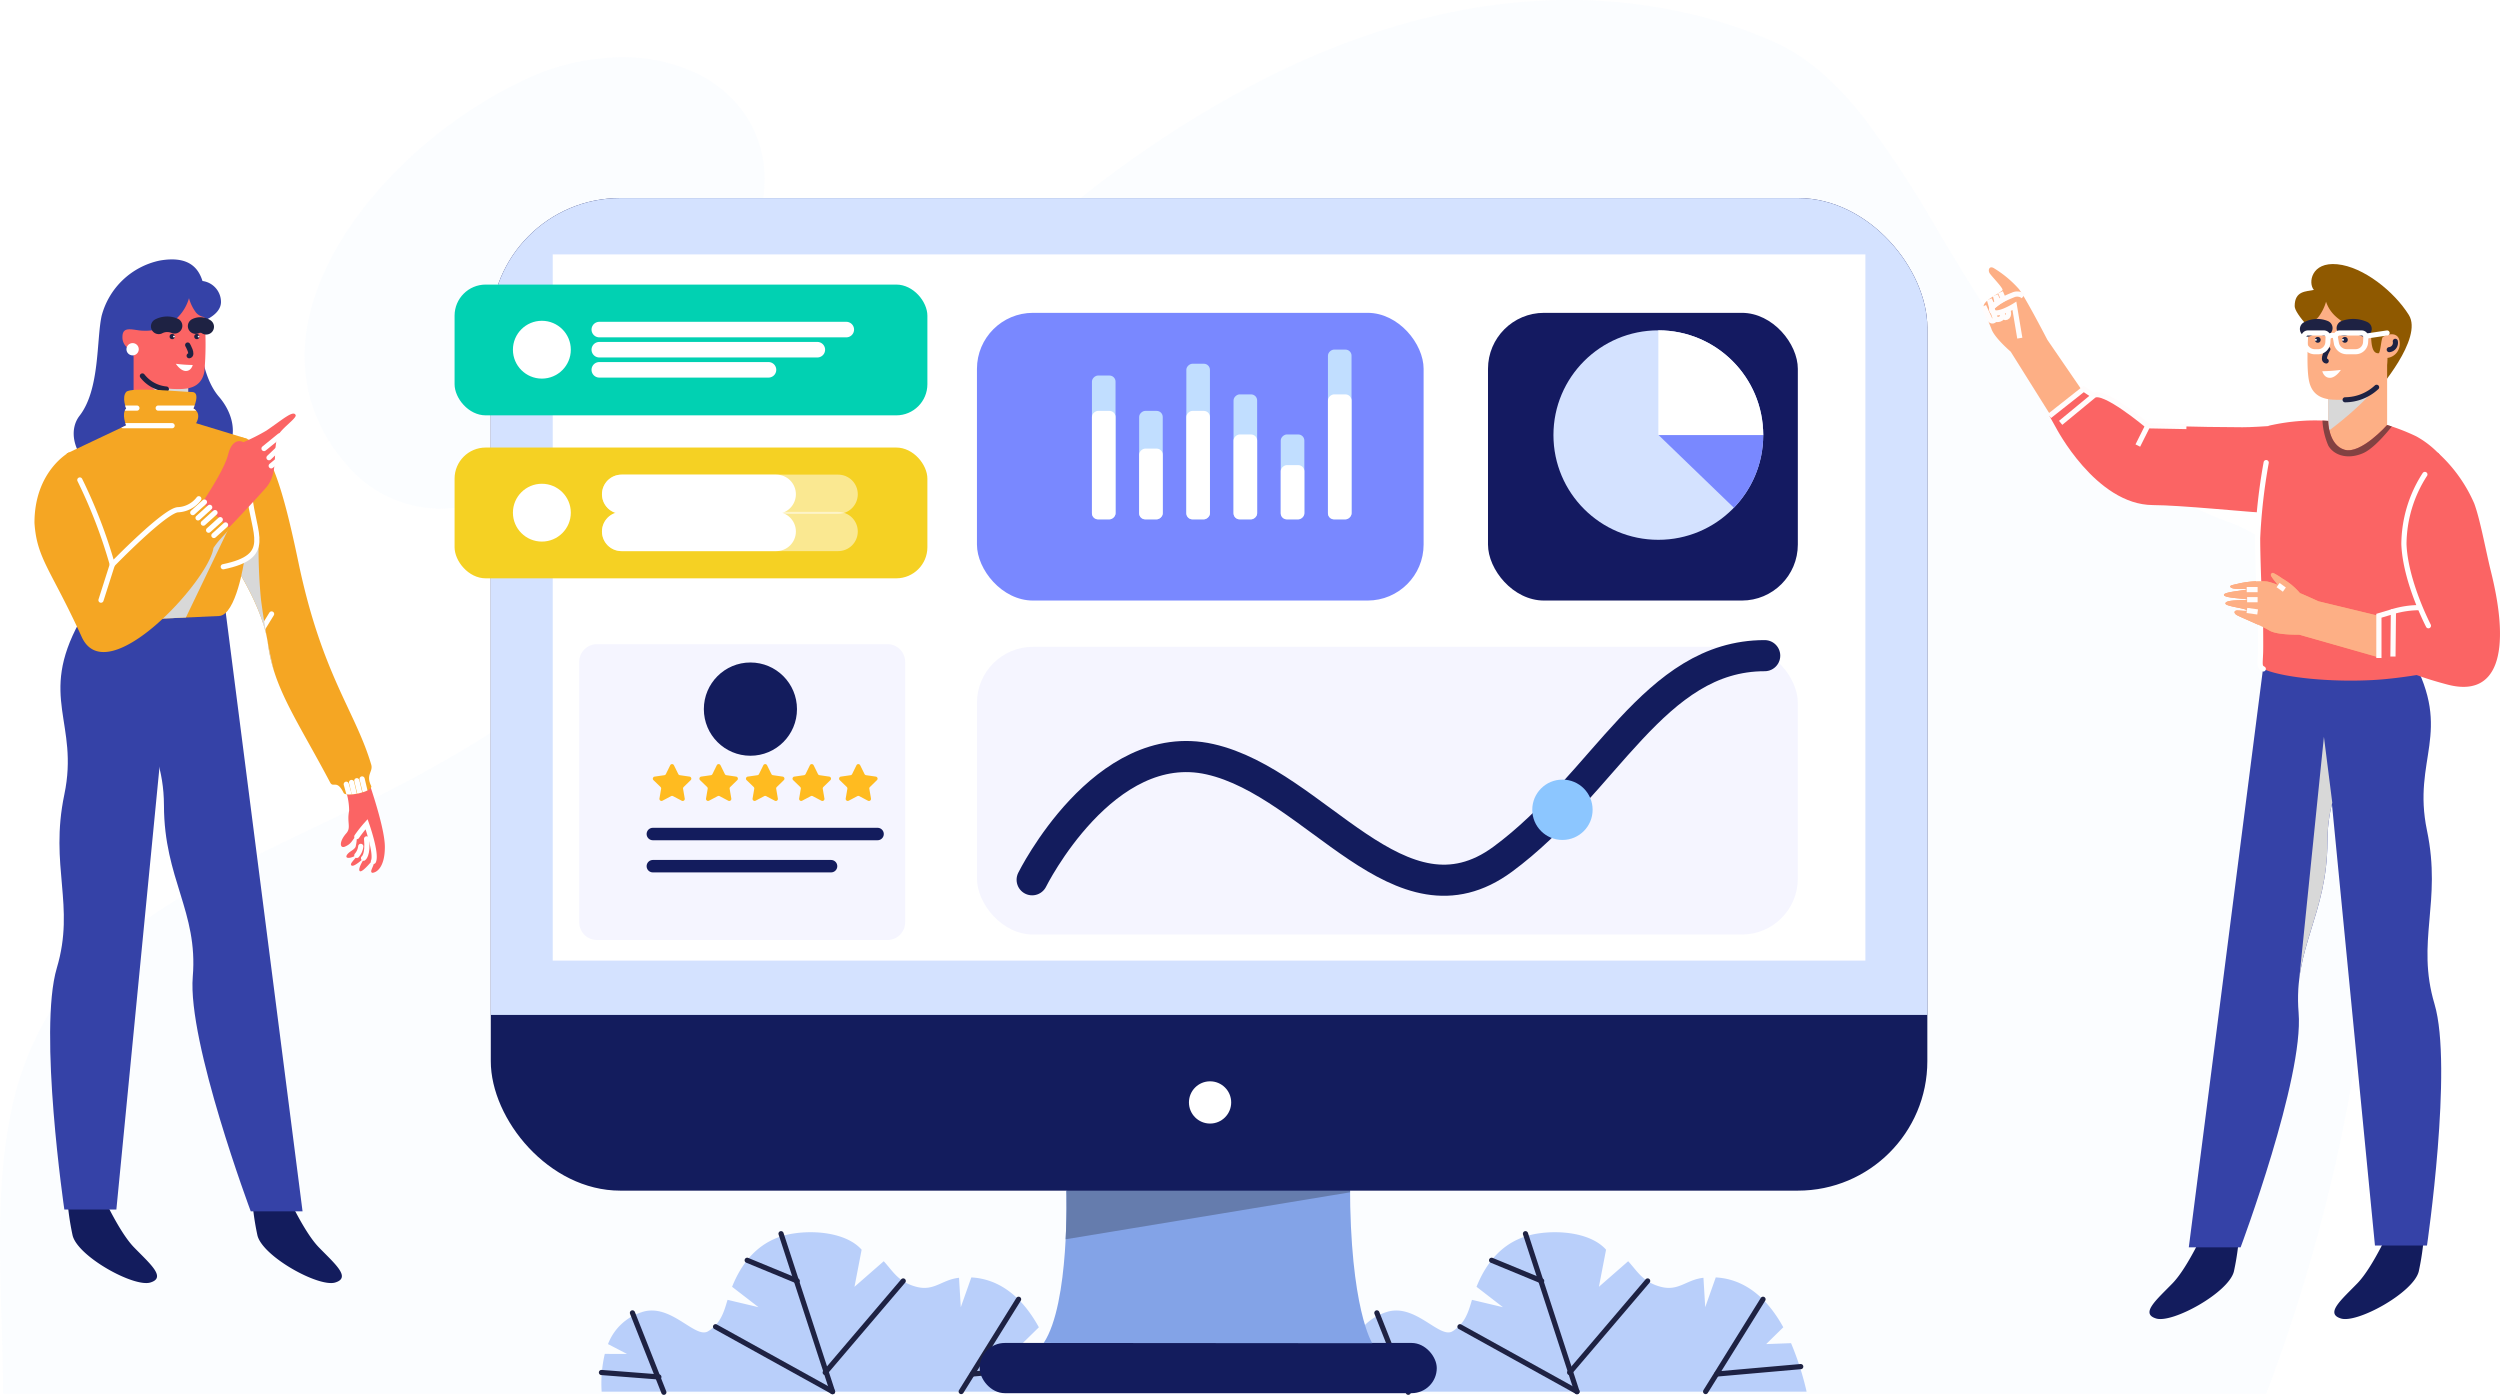 <svg id="Banner_illustração" data-name="Banner illustração" xmlns="http://www.w3.org/2000/svg" xmlns:xlink="http://www.w3.org/1999/xlink" width="337.424" height="188.368" viewBox="0 0 337.424 188.368">
  <defs>
    <clipPath id="clip-path">
      <path id="Mask" d="M3.06,10.6S3.538,25.82,0,31.157l44.348.036S41.34,26.581,41.34,9.71,3.06,10.6,3.06,10.6Z" transform="translate(0 -2.436)" fill="#83a3e7"/>
    </clipPath>
    <clipPath id="clip-path-2">
      <rect id="Mask-2" data-name="Mask" width="193.89" height="133.967" rx="17.472" fill="#131c5d"/>
    </clipPath>
    <clipPath id="clip-path-3">
      <path id="Mask-3" data-name="Mask" d="M3.092,0A5.806,5.806,0,0,1,6,1.72C7.858,4.4,9.245,9.82,10.71,16.832c3.187,15.251,7.711,20.12,9.84,27.361.25.958-.789,1.318,0,2.872.137.784-3.388,1.483-3.729.918-.907-1.849-1.379-.676-1.8-1.372C10.579,38.2,7.39,33.881,6.6,27.862S0,14.025,0,14.025Z" fill="#f5a623"/>
    </clipPath>
    <clipPath id="clip-path-4">
      <path id="Mask-4" data-name="Mask" d="M8.03,4.824s-.669-1.544,0-2.274c0,0-.615-1.508,0-2.23s7.62,0,8.871,0,.2,2.23.2,2.23,1.187.5.372,1.985l6.892,2.1c.61,1.883,1.007,6.691,1.291,10.278.253,3.193.525,5.128-1.7,6.218,0,0-1.07,7.329-3.4,7.425s-17.5.793-17.5.793L5.07,24.7,0,8.628Z" transform="translate(0 0.001)" fill="#f5a623"/>
    </clipPath>
    <clipPath id="clip-path-5">
      <path id="Mask-5" data-name="Mask" d="M-44.195,3.482-54.721,85.538h6.993S-39.174,62.672-39.9,53.87s3.869-13.173,3.89-23.1,6.246-12.043,2.854-23.182S-44.195,3.482-44.195,3.482Z" transform="translate(54.721 -1.292)" fill="#3542a7"/>
    </clipPath>
    <clipPath id="clip-path-6">
      <path id="Mask-6" data-name="Mask" d="M24.3,4.345c1.193.821,0,6.149,0,10.973s4.893,18.348,1.963,18.348c-1.306,0-6.047,1.142-10.749,1.389-5.848.308-11.914-.348-14.492-1.389a1.073,1.073,0,0,1-.573-1c0-1.744.041-3.278.041-4.28C.488,26.553-.583,18.163.448,10.9A84.482,84.482,0,0,0,1.478.735,27.971,27.971,0,0,1,5.925.077a25.134,25.134,0,0,1,3.594,0s.02,3.247,2.217,3.892S17.48.627,17.48.627A28.468,28.468,0,0,1,21.4,2.154a12.579,12.579,0,0,1,2.9,2.191Z" transform="translate(0 -0.013)" fill="#fb6464"/>
    </clipPath>
    <filter id="Rectangle_Copy_89" x="118.359" y="28.724" width="87.285" height="65.832" filterUnits="userSpaceOnUse">
      <feOffset dx="-2" dy="3" input="SourceAlpha"/>
      <feGaussianBlur stdDeviation="4.5" result="blur"/>
      <feFlood flood-color="#186e92" flood-opacity="0.165"/>
      <feComposite operator="in" in2="blur"/>
      <feComposite in="SourceGraphic"/>
    </filter>
    <filter id="Rectangle_Copy_89-2" x="187.334" y="28.724" width="68.819" height="65.832" filterUnits="userSpaceOnUse">
      <feOffset dx="-2" dy="3" input="SourceAlpha"/>
      <feGaussianBlur stdDeviation="4.5" result="blur-2"/>
      <feFlood flood-color="#186e92" flood-opacity="0.165"/>
      <feComposite operator="in" in2="blur-2"/>
      <feComposite in="SourceGraphic"/>
    </filter>
    <clipPath id="clip-path-7">
      <ellipse id="Mask-7" data-name="Mask" cx="14.157" cy="14.136" rx="14.157" ry="14.136" fill="#d4e2ff"/>
    </clipPath>
    <filter id="Rectangle_Copy_89-3" x="118.359" y="73.802" width="137.794" height="65.832" filterUnits="userSpaceOnUse">
      <feOffset dx="-2" dy="3" input="SourceAlpha"/>
      <feGaussianBlur stdDeviation="4.5" result="blur-3"/>
      <feFlood flood-color="#186e92" flood-opacity="0.165"/>
      <feComposite operator="in" in2="blur-3"/>
      <feComposite in="SourceGraphic"/>
    </filter>
    <filter id="Oval" x="193.309" y="91.722" width="35.146" height="35.146" filterUnits="userSpaceOnUse">
      <feOffset dx="-2" dy="3" input="SourceAlpha"/>
      <feGaussianBlur stdDeviation="4.5" result="blur-4"/>
      <feFlood flood-color="#186e92" flood-opacity="0.165"/>
      <feComposite operator="in" in2="blur-4"/>
      <feComposite in="SourceGraphic"/>
    </filter>
    <filter id="Rectangle" x="58.678" y="67.444" width="82.99" height="78.926" filterUnits="userSpaceOnUse">
      <feOffset dx="-3" dy="4" input="SourceAlpha"/>
      <feGaussianBlur stdDeviation="6.5" result="blur-5"/>
      <feFlood flood-color="#186e92" flood-opacity="0.165"/>
      <feComposite operator="in" in2="blur-5"/>
      <feComposite in="SourceGraphic"/>
    </filter>
    <filter id="Mask-8" x="81.498" y="75.916" width="39.57" height="39.586" filterUnits="userSpaceOnUse">
      <feOffset dx="-2" dy="3" input="SourceAlpha"/>
      <feGaussianBlur stdDeviation="4.5" result="blur-6"/>
      <feFlood flood-color="#186e92" flood-opacity="0.165"/>
      <feComposite operator="in" in2="blur-6"/>
      <feComposite in="SourceGraphic"/>
    </filter>
  </defs>
  <path id="background_1" data-name="background 1" d="M305.888,188.089H.41c0-3.244-.1-6.651-.2-9.945-.278-9.245-.565-18.8,1.194-27.569a42.069,42.069,0,0,1,4.431-12.437,34.255,34.255,0,0,1,9.042-10.482C24.191,120.4,32.89,116.239,42.1,111.834c9.567-4.576,19.459-9.307,31.752-18.031C87.9,83.832,102.6,70.287,118.791,52.392a227.645,227.645,0,0,1,26.877-25.511A148.173,148.173,0,0,1,170.342,10.8C184.414,3.632,198.366,0,211.81,0a71.3,71.3,0,0,1,15.08,1.593,66.179,66.179,0,0,1,12.117,3.864c4.409,1.9,8.351,5.154,12.406,10.246a146.046,146.046,0,0,1,10.311,15.724c4.53,7.565,9.214,15.387,15.375,22.371a63.56,63.56,0,0,0,10.443,9.594,54.987,54.987,0,0,0,13.414,7.123,20.115,20.115,0,0,1,7.65,5.1,31.384,31.384,0,0,1,5.69,8.666,65.314,65.314,0,0,1,5.011,19.607,131.928,131.928,0,0,1,.238,25.165,198.776,198.776,0,0,1-4.488,28.731,233.741,233.741,0,0,1-9.169,30.3ZM59.617,68.646A16.576,16.576,0,0,1,46.53,62.4a22.326,22.326,0,0,1-4.88-9.492,22.78,22.78,0,0,1,.045-9.979c1.35-6.214,5.033-12.673,10.651-18.681A61.635,61.635,0,0,1,70.67,10.824a31.548,31.548,0,0,1,13.273-3.1A23.156,23.156,0,0,1,93.958,9.878a16.558,16.558,0,0,1,6.916,6.048,15.622,15.622,0,0,1,2.325,8.448,24.674,24.674,0,0,1-2.753,10.7A69.805,69.805,0,0,1,92.9,47.023a77.5,77.5,0,0,1-10.166,10.8,53.371,53.371,0,0,1-11.518,7.816,26.819,26.819,0,0,1-11.6,3.012Z" transform="translate(-0.002 0)" fill="#f2f6ff" opacity="0.3"/>
  <g id="bush_1" data-name="bush 1" transform="translate(181.643 166.311)">
    <path id="Path" d="M3.44,16.424.885,15.1a7.212,7.212,0,0,1,4.56-4.312c3.881-1.308,7.187,3.642,8.936,2.588s2.18-2.724,2.638-4.25l4.177.992L17.631,7.366Q20.149,1.092,25.84.185c3.252-.518,7.354,0,9.276,2.174l-.965,5.007L38.1,3.915c1.258,1.366,1.974,2.815,4.4,3.451s3.426-.966,5.76-1.215l.24,3.969L49.922,6.1c3.313.182,6.554,2.077,9.116,6.729L56.724,15.1l3.36-.126a39.141,39.141,0,0,1,2.1,6.549H.026a17.357,17.357,0,0,1,.425-5.1Z" transform="translate(0.01 0.001)" fill="#b9cffa"/>
    <path id="Path_67" data-name="Path 67" d="M.253,0,16.047,8.749" transform="translate(15.155 12.757)" fill="none" stroke="#1e2243" stroke-linecap="round" stroke-miterlimit="10" stroke-width="0.7"/>
    <path id="Path_57" data-name="Path 57" d="M6.954,21.326,0,0" transform="translate(24.249 0.2)" fill="none" stroke="#1e2243" stroke-linecap="round" stroke-miterlimit="10" stroke-width="0.7"/>
    <path id="Path_57_Copy_2" data-name="Path 57 Copy 2" d="M4.266,11.038.028.322" transform="translate(4.165 10.566)" fill="none" stroke="#1e2243" stroke-linecap="round" stroke-miterlimit="10" stroke-width="0.7"/>
    <path id="Path_57_Copy" data-name="Path 57 Copy" d="M.2,12.664,7.947.21" transform="translate(48.364 8.841)" fill="none" stroke="#1e2243" stroke-linecap="round" stroke-miterlimit="10" stroke-width="0.7"/>
    <path id="Path_58" data-name="Path 58" d="M0,12.357,10.53,0" transform="translate(30.209 6.578)" fill="none" stroke="#1e2243" stroke-linecap="round" stroke-miterlimit="10" stroke-width="0.7"/>
    <path id="Path_59" data-name="Path 59" d="M6.755,2.79,0,0" transform="translate(19.679 3.788)" fill="none" stroke="#1e2243" stroke-linecap="round" stroke-miterlimit="10" stroke-width="0.7"/>
    <path id="Path_60" data-name="Path 60" d="M7.748.6,0,0" transform="translate(0.01 18.935)" fill="none" stroke="#1e2243" stroke-linecap="round" stroke-miterlimit="10" stroke-width="0.7"/>
    <path id="Path_61" data-name="Path 61" d="M0,1,11.325,0" transform="translate(50.077 18.138)" fill="none" stroke="#1e2243" stroke-linecap="round" stroke-miterlimit="10" stroke-width="0.7"/>
  </g>
  <g id="bush_1_copy" data-name="bush 1 copy" transform="translate(81.168 166.311)">
    <path id="Path-2" data-name="Path" d="M3.44,16.424.885,15.1a7.212,7.212,0,0,1,4.56-4.312c3.881-1.308,7.187,3.642,8.936,2.588s2.18-2.724,2.638-4.25l4.177.992L17.631,7.366Q20.149,1.092,25.84.185c3.252-.518,7.354,0,9.276,2.174l-.965,5.007L38.1,3.915c1.258,1.366,1.974,2.815,4.4,3.451s3.426-.966,5.76-1.215l.24,3.969L49.922,6.1c3.313.182,6.554,2.077,9.116,6.729L56.724,15.1l3.36-.126a39.141,39.141,0,0,1,2.1,6.549H.026a17.357,17.357,0,0,1,.425-5.1Z" transform="translate(0.01 0.001)" fill="#b9cffa"/>
    <path id="Path_67-2" data-name="Path 67" d="M.253,0,16.047,8.749" transform="translate(15.155 12.757)" fill="none" stroke="#1e2243" stroke-linecap="round" stroke-miterlimit="10" stroke-width="0.7"/>
    <path id="Path_57-2" data-name="Path 57" d="M6.954,21.326,0,0" transform="translate(24.249 0.2)" fill="none" stroke="#1e2243" stroke-linecap="round" stroke-miterlimit="10" stroke-width="0.7"/>
    <path id="Path_57_Copy_2-2" data-name="Path 57 Copy 2" d="M4.266,11.038.028.322" transform="translate(4.165 10.566)" fill="none" stroke="#1e2243" stroke-linecap="round" stroke-miterlimit="10" stroke-width="0.7"/>
    <path id="Path_57_Copy-2" data-name="Path 57 Copy" d="M.2,12.664,7.947.21" transform="translate(48.364 8.841)" fill="none" stroke="#1e2243" stroke-linecap="round" stroke-miterlimit="10" stroke-width="0.7"/>
    <path id="Path_58-2" data-name="Path 58" d="M0,12.357,10.53,0" transform="translate(30.209 6.578)" fill="none" stroke="#1e2243" stroke-linecap="round" stroke-miterlimit="10" stroke-width="0.7"/>
    <path id="Path_59-2" data-name="Path 59" d="M6.755,2.79,0,0" transform="translate(19.679 3.788)" fill="none" stroke="#1e2243" stroke-linecap="round" stroke-miterlimit="10" stroke-width="0.7"/>
    <path id="Path_60-2" data-name="Path 60" d="M7.748.6,0,0" transform="translate(0.01 18.935)" fill="none" stroke="#1e2243" stroke-linecap="round" stroke-miterlimit="10" stroke-width="0.7"/>
    <path id="Path_61-2" data-name="Path 61" d="M0,1,11.325,0" transform="translate(50.077 18.138)" fill="none" stroke="#1e2243" stroke-linecap="round" stroke-miterlimit="10" stroke-width="0.7"/>
  </g>
  <g id="imac" transform="translate(66.242 26.733)">
    <rect id="Rectangle-2" data-name="Rectangle" width="61.692" height="6.777" rx="3.388" transform="translate(65.986 154.526)" fill="#131c5d"/>
    <g id="Path_34" data-name="Path 34" transform="translate(74.626 125.805)">
      <path id="Mask-9" data-name="Mask" d="M3.06,10.6S3.538,25.82,0,31.157l44.348.036S41.34,26.581,41.34,9.71,3.06,10.6,3.06,10.6Z" transform="translate(0 -2.436)" fill="#83a3e7"/>
      <g id="Path_34-2" data-name="Path 34" clip-path="url(#clip-path)">
        <path id="Path_34-3" data-name="Path 34" d="M45.633,4.625,0,12.161V0Z" transform="translate(-1.286 3.268)" fill="#657cad"/>
      </g>
    </g>
    <g id="Rectangle_Copy" data-name="Rectangle Copy">
      <rect id="Mask-10" data-name="Mask" width="193.89" height="133.967" rx="17.472" fill="#131c5d"/>
      <g id="Rectangle_Copy-2" data-name="Rectangle Copy" clip-path="url(#clip-path-2)">
        <circle id="Oval-2" data-name="Oval" cx="2.851" cy="2.851" r="2.851" transform="translate(94.229 119.212)" fill="#fff"/>
        <rect id="Rectangle_Copy-3" data-name="Rectangle Copy" width="193.89" height="110.251" fill="#d4e2ff"/>
        <rect id="Rectangle_Copy_2" data-name="Rectangle Copy 2" width="177.167" height="95.316" transform="translate(8.361 7.604)" fill="#fff"/>
      </g>
    </g>
  </g>
  <g id="standing_woman" data-name="standing woman" transform="translate(0.443 35.012)">
    <g id="head_woman_2_copy" data-name="head_woman 2 copy" transform="translate(9.504)">
      <path id="Path_4" data-name="Path 4" d="M16.9,8.543s2.981-.871,2.981-2.806a2.867,2.867,0,0,0-2.5-2.822C16.845,1.2,15.545-.541,11.6.158A10.308,10.308,0,0,0,3.771,7.614C3.057,10.872,3.554,17.545.793,21.1s1.783,11.147,12.146,8.953,9.515-8.219,6.667-11.517S16.9,8.543,16.9,8.543Z" transform="translate(0 0)" fill="#3542a7"/>
      <path id="Path_2" data-name="Path 2" d="M0,0V9.98H7.366V2.835Z" transform="translate(8.084 12.269)" fill="#fb6464"/>
      <path id="Path_3" data-name="Path 3" d="M6.178,1.7A11.106,11.106,0,0,1,0,0C1.675,2.627,6.178,5.948,6.178,5.948Z" transform="translate(9.272 15.558)" fill="#d8d8d8" style="mix-blend-mode: multiply;isolation: isolate"/>
      <path id="Path-3" data-name="Path" d="M11.06,2.548a42.762,42.762,0,0,1,0,7.366c-.4,2.107-2.085,2.348-3.446,2.348s-6.109.045-6.109-5.231A1.748,1.748,0,0,1,0,5.226c0-1.625,1.548-.84,2.87-.84A6.091,6.091,0,0,0,8.983,0a5.775,5.775,0,0,0,.961,1.955A1.817,1.817,0,0,0,11.06,2.548Z" transform="translate(6.579 5.237)" fill="#fb6464"/>
      <path id="Path_10" data-name="Path 10" d="M0,0A4.625,4.625,0,0,0,3.233,1.767" transform="translate(9.272 15.733)" fill="none" stroke="#1e2243" stroke-linecap="round" stroke-miterlimit="10" stroke-width="0.7"/>
      <g id="Group_2" data-name="Group 2" transform="translate(11.458 8.661)">
        <path id="Path_8_Copy" data-name="Path 8 Copy" d="M0,.188A2.5,2.5,0,0,1,2.138.3" transform="translate(0 0.186) rotate(-4.992)" fill="none" stroke="#1e2243" stroke-linecap="round" stroke-miterlimit="10" stroke-width="2.1"/>
        <path id="Path_8" data-name="Path 8" d="M0,.147a1.452,1.452,0,0,1,1.426.09" transform="translate(5 0.193)" fill="none" stroke="#1e2243" stroke-linecap="round" stroke-miterlimit="10" stroke-width="2.1"/>
        <circle id="Oval-3" data-name="Oval" cx="0.356" cy="0.356" r="0.356" transform="translate(4.808 1.397)" fill="#1e2243"/>
        <circle id="Oval_Copy_2" data-name="Oval Copy 2" cx="0.356" cy="0.356" r="0.356" transform="translate(1.481 1.397)" fill="#1e2243"/>
        <circle id="Oval-4" data-name="Oval" cx="0.119" cy="0.119" r="0.119" transform="translate(1.957 1.634)" fill="#fff"/>
        <circle id="Oval_Copy_3" data-name="Oval Copy 3" cx="0.119" cy="0.119" r="0.119" transform="translate(5.283 1.634)" fill="#fff"/>
        <path id="Path_7" data-name="Path 7" d="M0,0S.8,1.348.2,1.444" transform="translate(3.926 2.896)" fill="none" stroke="#1e2243" stroke-linecap="round" stroke-miterlimit="10" stroke-width="0.7"/>
        <path id="Path_9" data-name="Path 9" d="M2.281.163A19.972,19.972,0,0,1,0,0S.613.971,1.352.971,2.281.163,2.281.163Z" transform="translate(2.33 5.427)" fill="#fff"/>
      </g>
      <ellipse id="Oval-5" data-name="Oval" cx="0.832" cy="0.831" rx="0.832" ry="0.831" transform="translate(7.119 11.294)" fill="#fff"/>
    </g>
    <g id="body_woman_stand_copy" data-name="body_woman stand copy" transform="translate(0 17.573)">
      <path id="Path_99_Copy_2" data-name="Path 99 Copy 2" d="M-25.143.5s2.479,5.673,4.65,7.913,4.423,4.1,2.211,4.762S-28.025,9.7-28.765,6.836A35.572,35.572,0,0,1-29.571,0Z" transform="translate(38.125 107.342)" fill="#131c5d"/>
      <path id="Path_25" data-name="Path 25" d="M1.864,0,0,12.412,9.037,36.718" transform="translate(23.376 33.723)" fill="none" stroke="#fff" stroke-linecap="round" stroke-miterlimit="10" stroke-width="0.7"/>
      <path id="Path_155" data-name="Path 155" d="M17.073,5.471,9.288,85.341H2.266S-1.268,61.2,1.252,52.735.237,39.044,2.266,29.322-1.274,16.246,4.3,6.046,17.073,5.471,17.073,5.471Z" transform="translate(5.975 25.325)" fill="#3542a7"/>
      <path id="Path_99" data-name="Path 99" d="M-25.143.5s2.479,5.673,4.65,7.913,4.423,4.1,2.211,4.762S-28.025,9.7-28.765,6.836A35.572,35.572,0,0,1-29.571,0Z" transform="translate(63.073 107.342)" fill="#131c5d"/>
      <path id="Path_155_Copy" data-name="Path 155 Copy" d="M12.046,3.482,22.572,85.538H15.58S7.025,62.672,7.755,53.87,3.886,40.7,3.866,30.766-2.381,18.724,1.011,7.584,12.046,3.482,12.046,3.482Z" transform="translate(17.82 25.366)" fill="#3542a7"/>
      <g id="Group_3" data-name="Group 3">
        <path id="Path_22" data-name="Path 22" d="M.729,2.629a8.84,8.84,0,0,1,.387,2.543C.791,6.764,1.423,7.427.729,8.21c-1,1.132-.885,2.107-.16,1.786.873-.387.873-.755,1.586-1.582a5.618,5.618,0,0,1-.17,1.622c-.16.338-.663.583-.868.76-.836.72-.192,1.094,1.232.222-.519.81-1.232,1.3-.907,1.536.381.275,1.892-1.227,1.892-1.227s-1.117,1.618-.792,1.97S4.51,11.54,4.51,11.54a2.322,2.322,0,0,1-.141,1.014c-.2.523-.426.859-.139.983.5,0,1.709-.61,1.709-3.5S3.333,0,3.333,0Z" transform="translate(45.563 51.68)" fill="#fb6464"/>
        <path id="Path_32" data-name="Path 32" d="M0,1.214A2.282,2.282,0,0,0,.533,0" transform="translate(47.718 61.65)" fill="none" stroke="#fff" stroke-linecap="round" stroke-miterlimit="10" stroke-width="0.7"/>
        <path id="Path_31" data-name="Path 31" d="M0,1.668A17.114,17.114,0,0,1,1.319,0s1.414,4.005.918,5.02" transform="translate(47.718 58.659)" fill="none" stroke="#fff" stroke-linecap="round" stroke-miterlimit="10" stroke-width="0.7"/>
        <path id="Path_33" data-name="Path 33" d="M0,2.611S.631,2.188.412,0" transform="translate(48.624 60.636)" fill="none" stroke="#fff" stroke-linecap="round" stroke-miterlimit="10" stroke-width="0.7"/>
        <g id="Path_17" data-name="Path 17" transform="translate(29.121 6.462)">
          <path id="Mask-11" data-name="Mask" d="M3.092,0A5.806,5.806,0,0,1,6,1.72C7.858,4.4,9.245,9.82,10.71,16.832c3.187,15.251,7.711,20.12,9.84,27.361.25.958-.789,1.318,0,2.872.137.784-3.388,1.483-3.729.918-.907-1.849-1.379-.676-1.8-1.372C10.579,38.2,7.39,33.881,6.6,27.862S0,14.025,0,14.025Z" fill="#f5a623"/>
          <g id="Path_17-2" data-name="Path 17" clip-path="url(#clip-path-3)">
            <path id="Path_29" data-name="Path 29" d="M0,0,.387,1.389" transform="translate(17.171 46.799)" fill="none" stroke="#fff" stroke-linecap="round" stroke-miterlimit="10" stroke-width="0.7"/>
            <path id="Path_29_Copy" data-name="Path 29 Copy" d="M0,0,.387,1.627" transform="translate(17.884 46.561)" fill="none" stroke="#fff" stroke-linecap="round" stroke-miterlimit="10" stroke-width="0.7"/>
            <path id="Path_29_Copy_2" data-name="Path 29 Copy 2" d="M0,0,.387,1.627" transform="translate(18.596 46.324)" fill="none" stroke="#fff" stroke-linecap="round" stroke-miterlimit="10" stroke-width="0.7"/>
            <path id="Path_29_Copy_3" data-name="Path 29 Copy 3" d="M0,0,.387,1.627" transform="translate(19.309 46.086)" fill="none" stroke="#fff" stroke-linecap="round" stroke-miterlimit="10" stroke-width="0.7"/>
            <path id="Path_27" data-name="Path 27" d="M0,2.256,1.384,0" transform="translate(5.709 23.818)" fill="none" stroke="#fff" stroke-linecap="round" stroke-miterlimit="10" stroke-width="0.7"/>
            <path id="Path_17-3" data-name="Path 17" d="M1.28,5.681S5.7,10.62,5.807,15.209a72.87,72.87,0,0,0,.328,7.6C7.592,33.753,9.6,37.818,9.6,37.818L0,18.949,2.52,0Z" transform="translate(-0.475 -0.938)" fill="#d8d8d8" style="mix-blend-mode: multiply;isolation: isolate"/>
          </g>
        </g>
        <g id="Path_16" data-name="Path 16" transform="translate(8.554)">
          <path id="Mask-12" data-name="Mask" d="M8.03,4.824s-.669-1.544,0-2.274c0,0-.615-1.508,0-2.23s7.62,0,8.871,0,.2,2.23.2,2.23,1.187.5.372,1.985l6.892,2.1c.61,1.883,1.007,6.691,1.291,10.278.253,3.193.525,5.128-1.7,6.218,0,0-1.07,7.329-3.4,7.425s-17.5.793-17.5.793L5.07,24.7,0,8.628Z" transform="translate(0 0.001)" fill="#f5a623"/>
          <g id="Path_16-2" data-name="Path 16" clip-path="url(#clip-path-4)">
            <path id="Path_24" data-name="Path 24" d="M11.752,0,5.605,12.8H0Z" transform="translate(10.217 18.524)" fill="#d8d8d8" style="mix-blend-mode: multiply;isolation: isolate"/>
            <path id="Path_16-3" data-name="Path 16" d="M0,.288H6.63" transform="translate(7.603 4.581)" fill="none" stroke="#fff" stroke-linecap="round" stroke-miterlimit="10" stroke-width="0.7"/>
            <path id="Path_16_Copy" data-name="Path 16 Copy" d="M0,.288H6.63" transform="translate(2.851 2.207)" fill="none" stroke="#fff" stroke-linecap="round" stroke-miterlimit="10" stroke-width="0.7"/>
            <path id="Path_16_Copy_2" data-name="Path 16 Copy 2" d="M0,.288H6.63" transform="translate(12.355 2.207)" fill="none" stroke="#fff" stroke-linecap="round" stroke-miterlimit="10" stroke-width="0.7"/>
          </g>
        </g>
        <path id="Path_15" data-name="Path 15" d="M3.558,0C4.082,5.355,6.808,8.238,0,9.651" transform="translate(29.69 14.259)" fill="none" stroke="#fff" stroke-linecap="round" stroke-miterlimit="10" stroke-width="0.7"/>
        <circle id="Oval_Copy_4" data-name="Oval Copy 4" cx="0.356" cy="0.356" r="0.356" transform="translate(33.502 0.476)" fill="#fff"/>
        <path id="Path_21" data-name="Path 21" d="M0,13.41l3.221,3.37S7,12.887,9.52,10.047c1.727-1.948.948-4.52,1.55-6.825.276-1.057,2.7-2.587,2.488-3.034-.328-.675-1.695.571-3.935,2.1A27.033,27.033,0,0,1,6.514,3.856S5.086,3,4.44,5.544,0,13.41,0,13.41Z" transform="translate(25.899 3.24)" fill="#fb6464"/>
        <path id="Path_34-4" data-name="Path 34" d="M2.111,0,0,1.719" transform="translate(35.192 6.236)" fill="none" stroke="#fff" stroke-linecap="round" stroke-miterlimit="10" stroke-width="0.7"/>
        <ellipse id="Oval-6" data-name="Oval" cx="1.782" cy="1.781" rx="1.782" ry="1.781" transform="translate(0 24.936)" fill="none" stroke="#fff" stroke-miterlimit="10" stroke-width="0.7"/>
        <ellipse id="Oval_Copy_7" data-name="Oval Copy 7" cx="1.782" cy="1.781" rx="1.782" ry="1.781" transform="translate(0.645 27.311)" fill="none" stroke="#fff" stroke-miterlimit="10" stroke-width="0.7"/>
        <path id="Path_18" data-name="Path 18" d="M4.7,0S0,2.518,0,9.539c.319,4.866,2.243,6.315,6.377,15.39,3.406,7.477,17.192-7.655,17.78-12.005.911-1.376,1.949-2.126,2.157-2.673L22.177,6.278S16.81,9.484,14.15,11.57a20.173,20.173,0,0,0-4.05,4.176s.861.262-.531-3.8S4.7,0,4.7,0Z" transform="translate(4.209 8.45)" fill="#f5a623"/>
        <path id="Path_28" data-name="Path 28" d="M1.577,0,0,1.426" transform="translate(25.574 15.176)" fill="none" stroke="#fff" stroke-linecap="round" stroke-miterlimit="10" stroke-width="0.7"/>
        <path id="Path_28_Copy" data-name="Path 28 Copy" d="M1.577,0,0,1.426" transform="translate(26.286 15.889)" fill="none" stroke="#fff" stroke-linecap="round" stroke-miterlimit="10" stroke-width="0.7"/>
        <path id="Path_28_Copy_2" data-name="Path 28 Copy 2" d="M1.577,0,0,1.426" transform="translate(26.999 16.601)" fill="none" stroke="#fff" stroke-linecap="round" stroke-miterlimit="10" stroke-width="0.7"/>
        <path id="Path_28_Copy_3" data-name="Path 28 Copy 3" d="M1.577,0,0,1.426" transform="translate(27.712 17.551)" fill="none" stroke="#fff" stroke-linecap="round" stroke-miterlimit="10" stroke-width="0.7"/>
        <path id="Path_28_Copy_4" data-name="Path 28 Copy 4" d="M1.577,0,0,1.426" transform="translate(28.425 18.263)" fill="none" stroke="#fff" stroke-linecap="round" stroke-miterlimit="10" stroke-width="0.7"/>
        <path id="Path_19" data-name="Path 19" d="M0,0A67.529,67.529,0,0,1,4.388,11.413s7.174-7.4,8.9-7.4a3.721,3.721,0,0,0,2.771-1.48" transform="translate(10.332 12.199)" fill="none" stroke="#fff" stroke-linecap="round" stroke-miterlimit="10" stroke-width="0.7"/>
        <path id="Path_35" data-name="Path 35" d="M1.2,0,0,1.143" transform="translate(35.862 8.048)" fill="none" stroke="#fff" stroke-linecap="round" stroke-miterlimit="10" stroke-width="0.7"/>
        <path id="Path_36" data-name="Path 36" d="M.665,0,0,.551" transform="translate(36.161 9.741)" fill="none" stroke="#fff" stroke-linecap="round" stroke-miterlimit="10" stroke-width="0.7"/>
      </g>
      <path id="Path_20" data-name="Path 20" d="M1.532,0,0,4.808" transform="translate(13.188 23.612)" fill="none" stroke="#fff" stroke-linecap="round" stroke-miterlimit="10" stroke-width="0.7"/>
    </g>
  </g>
  <g id="body_man_stand_2" data-name="body_man stand 2" transform="translate(265.043 34.939)">
    <g id="head_man_2_copy" data-name="head_man 2 copy" transform="translate(44.669 0.698)">
      <path id="Path_4-2" data-name="Path 4" d="M-38.5,5.686c0-2.1,1.546-1.957,2.591-2.195-.8-.91-.377-3.809,3.157-3.462s7.675,3.671,9.658,6.842-4.315,10.324-4.315,10.324S-38.5,7.788-38.5,5.686Z" transform="translate(38.5 0)" fill="#8f5900"/>
      <path id="Path_2-2" data-name="Path 2" d="M-11.309,0V10.993s-3.357,3.754-4.963,3.754-2.978-3.754-2.978-3.754V3.123Z" transform="translate(23.787 12.684)" fill="#fdaf85"/>
      <path id="Path_3-2" data-name="Path 3" d="M-16.5,1.854A12.343,12.343,0,0,0-9.694,0C-11.54,2.864-16.5,6.483-16.5,6.483Z" transform="translate(21.037 16.067)" fill="#d8d8d8" style="mix-blend-mode: multiply;isolation: isolate"/>
      <path id="Path-4" data-name="Path" d="M-29.975,2.753s-.475,5.682,0,7.958,2.308,2.537,3.814,2.537S-19.4,13.3-19.4,7.6a1.911,1.911,0,0,0,1.666-1.95c0-1.443-1.275-1.482-2.271-.878-.232.141-.332,2.2-.592,2.2-.483,0-.976-.277-1-2.347-1.785-1.09-5.131-1.7-6.083-4.619a6.174,6.174,0,0,1-1.064,2.112,2.032,2.032,0,0,1-1.231.635Z" transform="translate(31.914 5.074)" fill="#fdaf85"/>
      <path id="Path_11" data-name="Path 11" d="M-6.059,0a6.311,6.311,0,0,1-4.254,1.691" transform="translate(17.119 16.631)" fill="none" stroke="#1e2243" stroke-linecap="round" stroke-miterlimit="10" stroke-width="0.686"/>
      <path id="Path_12" data-name="Path 12" d="M-1.244,0A.933.933,0,0,1-1.4.747a.933.933,0,0,1-.662.38" transform="translate(14.824 10.429)" fill="none" stroke="#1e2243" stroke-linecap="round" stroke-miterlimit="10" stroke-width="0.686"/>
      <g id="Group_2-2" data-name="Group 2" transform="translate(1.734 8.323)">
        <path id="Path_8_Copy-2" data-name="Path 8 Copy" d="M2.683.206A3.525,3.525,0,0,0,0,.333" transform="translate(4.983 0) rotate(4.992)" fill="none" stroke="#1e2243" stroke-linecap="round" stroke-miterlimit="10" stroke-width="2.058"/>
        <path id="Path_8-2" data-name="Path 8" d="M-3.35.209A2.741,2.741,0,0,0-5.7.336" transform="translate(5.7 0.113)" fill="none" stroke="#1e2243" stroke-linecap="round" stroke-miterlimit="10" stroke-width="2.058"/>
        <ellipse id="Oval-7" data-name="Oval" cx="0.392" cy="0.393" rx="0.392" ry="0.393" transform="translate(0.993 1.516)" fill="#1e2243"/>
        <ellipse id="Oval_Copy_2-2" data-name="Oval Copy 2" cx="0.392" cy="0.393" rx="0.392" ry="0.393" transform="translate(4.652 1.516)" fill="#1e2243"/>
        <circle id="Oval-8" data-name="Oval" cx="0.131" cy="0.131" r="0.131" transform="translate(4.652 1.778)" fill="#fff"/>
        <circle id="Oval_Copy_3-2" data-name="Oval Copy 3" cx="0.131" cy="0.131" r="0.131" transform="translate(0.993 1.778)" fill="#fff"/>
        <path id="Path_7-2" data-name="Path 7" d="M-.665,0s-.881,1.487-.222,1.593" transform="translate(3.412 3.171)" fill="none" stroke="#1e2243" stroke-linecap="round" stroke-miterlimit="10" stroke-width="0.686"/>
        <path id="Path_9-2" data-name="Path 9" d="M-6.083.18A21.9,21.9,0,0,0-3.574,0s-.674,1.072-1.487,1.072S-6.083.18-6.083.18Z" transform="translate(8.076 5.964)" fill="#fff"/>
      </g>
      <path id="Path_5" data-name="Path 5" d="M-1.616.326A.792.792,0,0,0-2.183.087.792.792,0,0,0-2.75.326" transform="translate(7.287 9.539)" fill="none" stroke="#fff" stroke-miterlimit="10" stroke-width="0.686"/>
      <path id="Rectangle-3" data-name="Rectangle" d="M-5.939.6A.566.566,0,0,0-6.091.179.566.566,0,0,0-6.5,0H-9.485a.566.566,0,0,0-.433.2.566.566,0,0,0-.124.462l.123.7a1.415,1.415,0,0,0,1.394,1.17h1.2A1.345,1.345,0,0,0-5.977,1.268Z" transform="translate(15.547 9.302)" fill="none" stroke="#fff" stroke-linecap="round" stroke-miterlimit="10" stroke-width="0.686"/>
      <path id="Rectangle_Copy-4" data-name="Rectangle Copy" d="M-4.753.592A.566.566,0,0,0-4.909.175.566.566,0,0,0-5.318,0h-2.16A.566.566,0,0,0-7.9.195a.566.566,0,0,0-.133.45l.095.674a1.415,1.415,0,0,0,1.4,1.218h.432A1.329,1.329,0,0,0-4.784,1.268Z" transform="translate(9.263 9.302)" fill="none" stroke="#fff" stroke-linecap="round" stroke-miterlimit="10" stroke-width="0.686"/>
      <path id="Path_6" data-name="Path 6" d="M-6.875.423-4.039,0" transform="translate(16.517 9.302)" fill="none" stroke="#fff" stroke-linecap="round" stroke-miterlimit="10" stroke-width="0.686"/>
    </g>
    <g id="Group_2-3" data-name="Group 2" transform="translate(0 0)">
      <path id="Path_17_Copy" data-name="Path 17 Copy" d="M24.038,0,12.33.7S5.891.29,4.469.464A14.62,14.62,0,0,0,.281,1.929c-.6.357-.126.852.36.819C1.313,2.7,3.4,2.18,3.47,2.458c.175.72-.191,3,.652,3.355A28.989,28.989,0,0,0,7.114,6.4c1.209.316,4.03-.632,4.03-.632l14.594-.275Z" transform="matrix(0.515, 0.857, -0.857, 0.515, 5.541, 0)" fill="#fdaf85"/>
      <path id="Path_18-2" data-name="Path 18" d="M14.7,1.515S13.265-.3,12.523.59c-.412.492-1.544-1.483-1.836-.073-.666,3.218-1.08,7.954-1.527,10.2-1.491,7.519-1.9,8.719-2.635,12.511,0,0-6.595,5.211-5.38,6.392L0,30.768,2.7,36l1.652-.544s11.29-3.3,12.809-10.851c.759-3.773,2.948-10.936,4.968-18.374C22.825,3.67,14.7,1.515,14.7,1.515Z" transform="translate(46.393 11.69) rotate(79)" fill="#fb6464"/>
      <g id="Group_4" data-name="Group 4" transform="translate(25.072 49.164)">
        <path id="Path_99_Copy_2-2" data-name="Path 99 Copy 2" d="M7.77.5S5.291,6.171,3.12,8.412s-4.42,4.1-2.211,4.762S10.652,9.7,11.392,6.836A35.571,35.571,0,0,0,12.2,0Z" transform="translate(24.947 80.683)" fill="#131c5d"/>
        <path id="Path_155-2" data-name="Path 155" d="M-40.9,5.471l7.784,79.87h7.022S-22.56,61.2-25.08,52.735s1.014-13.691-1.014-23.413,3.541-13.076-2.029-23.275S-40.9,5.471-40.9,5.471Z" transform="translate(63.548 -1.333)" fill="#3542a7"/>
        <path id="Path_99-2" data-name="Path 99" d="M7.77.5S5.291,6.171,3.12,8.412s-4.42,4.1-2.211,4.762S10.652,9.7,11.392,6.836A35.571,35.571,0,0,0,12.2,0Z" transform="translate(-0.001 80.683)" fill="#131c5d"/>
        <g id="Path_71" data-name="Path 71" transform="translate(5.307)">
          <path id="Mask-13" data-name="Mask" d="M-44.195,3.482-54.721,85.538h6.993S-39.174,62.672-39.9,53.87s3.869-13.173,3.89-23.1,6.246-12.043,2.854-23.182S-44.195,3.482-44.195,3.482Z" transform="translate(54.721 -1.292)" fill="#3542a7"/>
          <g id="Path_71-2" data-name="Path 71" clip-path="url(#clip-path-5)">
            <path id="Path_71-3" data-name="Path 71" d="M-6.748,9.889-8,0l-3.484,34.148s4.1-11.081,4.1-16.317a38.468,38.468,0,0,1,.636-7.942Z" transform="translate(26.237 15.346)" fill="#d8d8d8" style="mix-blend-mode: multiply;isolation: isolate"/>
          </g>
        </g>
      </g>
      <g id="Path_30_Path_30_Copy_Path_30_Copy_2_Path_30_Copy_3_Path_30_Copy_4_Path_30_Copy_5_Path_30_Copy_6_Path_30_Copy_7_Mask" data-name="Path 30 + Path 30 Copy + Path 30 Copy 2 + Path 30 Copy 3 + Path 30 Copy 4 + Path 30 Copy 5 + Path 30 Copy 6 + Path 30 Copy 7 Mask" transform="translate(39.667 21.806)">
        <path id="Mask-14" data-name="Mask" d="M24.3,4.345c1.193.821,0,6.149,0,10.973s4.893,18.348,1.963,18.348c-1.306,0-6.047,1.142-10.749,1.389-5.848.308-11.914-.348-14.492-1.389a1.073,1.073,0,0,1-.573-1c0-1.744.041-3.278.041-4.28C.488,26.553-.583,18.163.448,10.9A84.482,84.482,0,0,0,1.478.735,27.971,27.971,0,0,1,5.925.077a25.134,25.134,0,0,1,3.594,0s.02,3.247,2.217,3.892S17.48.627,17.48.627A28.468,28.468,0,0,1,21.4,2.154a12.579,12.579,0,0,1,2.9,2.191Z" transform="translate(0 -0.013)" fill="#fb6464"/>
        <g id="Path_30_Path_30_Copy_Path_30_Copy_2_Path_30_Copy_3_Path_30_Copy_4_Path_30_Copy_5_Path_30_Copy_6_Path_30_Copy_7_Mask-2" data-name="Path 30 + Path 30 Copy + Path 30 Copy 2 + Path 30 Copy 3 + Path 30 Copy 4 + Path 30 Copy 5 + Path 30 Copy 6 + Path 30 Copy 7 Mask" clip-path="url(#clip-path-6)">
          <path id="Path_116" data-name="Path 116" d="M0,.634A9.909,9.909,0,0,0,.8,4.207c.711,1.261,2.528,1.949,4.667,1.041S10.6,0,10.6,0Z" transform="translate(8.739 -0.813)" fill="#824242"/>
        </g>
      </g>
      <path id="Path_17-4" data-name="Path 17" d="M24.164,1.167l-11.7.7s-1.9-.257-2.712-.325A9.026,9.026,0,0,0,6.912.356,9.29,9.29,0,0,0,5.55,0c-.262-.014-.243.157-.282.25-.075.177.449.531,1.339,1.117a7.781,7.781,0,0,0-1.56-.029A12.712,12.712,0,0,0,1.583,2.656c-.625.373-1.185.63-1.1.785.253.47,2.175-.439,2.264-.305S-.226,4.38.013,4.786,3.151,4.3,3.2,4.474c.04.131-2.911.8-2.652,1.362.163.355,2.983-.235,3.033.041C3.6,6,2.8,6.116,2.335,6.258s-.331.533.191.623c1.1.189,3.512.371,4.719.687s4.028-.633,4.028-.633l14.586-.277Z" transform="translate(36.51 40.791) rotate(17)" fill="#ff9e70"/>
      <path id="Path_157" data-name="Path 157" d="M1.156,0A76.847,76.847,0,0,0,0,10.2c0,3.765.393,11.842.393,11.842s.033,2.854,0,3.679C.329,27.3.222,27.564.763,27.848" transform="translate(39.667 27.498)" fill="none" stroke="#fff" stroke-linecap="round" stroke-miterlimit="10" stroke-width="0.7"/>
      <path id="Path_17-5" data-name="Path 17" d="M24.164,1.167l-11.7.7s-1.9-.257-2.712-.325A9.026,9.026,0,0,0,6.912.356,9.29,9.29,0,0,0,5.55,0c-.262-.014-.243.157-.282.25-.075.177.449.531,1.339,1.117a7.781,7.781,0,0,0-1.56-.029A12.712,12.712,0,0,0,1.583,2.656c-.625.373-1.185.63-1.1.785.253.47,2.175-.439,2.264-.305S-.226,4.38.013,4.786,3.151,4.3,3.2,4.474c.04.131-2.911.8-2.652,1.362.163.355,2.983-.235,3.033.041C3.6,6,2.8,6.116,2.335,6.258s-.331.533.191.623c1.1.189,3.512.371,4.719.687s4.028-.633,4.028-.633l14.586-.277Z" transform="translate(36.51 40.791) rotate(17)" fill="#fdaf85"/>
      <path id="Path_16-4" data-name="Path 16" d="M7.929,0a19.95,19.95,0,0,1,4.936,6.871c.8,2.127,1.586,6.487,2.251,9.161,2.8,11.232.8,17.042-5.856,15.289s-7.449-3.06-7.449-3.06L0,27.732v-5.7l1.812-.553s.834-.618,3.553-.618a33.678,33.678,0,0,1-1.947-9.639C3.418,6.871,7.929,0,7.929,0Z" transform="translate(56.036 26.138)" fill="#fb6464"/>
      <path id="Path_156" data-name="Path 156" d="M2.84,0A17.49,17.49,0,0,0,.014,9.4C.2,14.448,3.319,20.417,3.319,20.417" transform="translate(59.4 29.098)" fill="none" stroke="#fff" stroke-linecap="round" stroke-miterlimit="10" stroke-width="0.7"/>
      <path id="Path_4-3" data-name="Path 4" d="M4.105.014A3.945,3.945,0,0,0,.9,1.358S-.275,2.126.132,2.371a1.919,1.919,0,0,0,2.227-.532c.8-.847.24,1.04.52,2.421S5.119,5.9,5.119,5.9L6.9,4.931S4.235.014,4.105.014Z" transform="translate(3.723 4.703)" fill="none"/>
      <path id="Path_158" data-name="Path 158" d="M4.286.332A1.345,1.345,0,0,0,2.858.175C1.963.531-.489,1.587.086,2.366s2.986-.732,2.986-.732L3.8,5.991" transform="translate(3.769 4.709)" fill="none" stroke="#fffcfc" stroke-miterlimit="10" stroke-width="0.7"/>
      <path id="Path_63" data-name="Path 63" d="M6.56.1,1.335,0,0,2.669" transform="translate(23.498 22.528)" fill="none" stroke="#fffcfc" stroke-miterlimit="10" stroke-width="0.7"/>
      <path id="Path_64" data-name="Path 64" d="M11.749,4.287S5.711-.808,4.449.225,0,3.891,0,3.891" transform="translate(13.083 18.242)" fill="none" stroke="#fffcfc" stroke-miterlimit="10" stroke-width="0.7"/>
      <path id="Path_65" data-name="Path 65" d="M5.966.906,4.625,0,0,3.649" transform="translate(11.566 17.561)" fill="none" stroke="#fffcfc" stroke-miterlimit="10" stroke-width="0.7"/>
      <path id="Path_70" data-name="Path 70" d="M3.64,0A12.745,12.745,0,0,0,.062.509L0,6.6" transform="translate(57.933 47.072)" fill="none" stroke="#fffcfc" stroke-miterlimit="10" stroke-width="0.7"/>
      <path id="Path_80" data-name="Path 80" d="M1.959,0,0,.589v5.7" transform="translate(56.036 47.58)" fill="none" stroke="#fffcfc" stroke-miterlimit="10" stroke-width="0.7"/>
      <path id="Path_84" data-name="Path 84" d="M2.263,0l.395.916L2,1.346,1.581.43l.26,1.038-.625.48L.765.974l.306,1.065.51,1.553s-.3.575-.74.121L0,1.872" transform="translate(2.697 4.5)" fill="none" stroke="#fffcfc" stroke-miterlimit="10" stroke-width="0.7"/>
      <path id="Path_88" data-name="Path 88" d="M0,1.255s1.123.179.874-.83c0,0,.112.749.577.55s.2-.975.2-.975" transform="translate(4.321 6.918)" fill="none" stroke="#fffcfc" stroke-miterlimit="10" stroke-width="0.7"/>
      <path id="Path_89" data-name="Path 89" d="M0,0,.848.609" transform="translate(42.429 44.031)" fill="none" stroke="#fffcfc" stroke-miterlimit="10" stroke-width="0.7"/>
      <path id="Path_90" data-name="Path 90" d="M0,.35H1.47" transform="translate(38.197 44.29)" fill="none" stroke="#fffcfc" stroke-miterlimit="10" stroke-width="0.7"/>
      <path id="Path_90_Copy" data-name="Path 90 Copy" d="M0,.35H1.418" transform="translate(38.249 45.65)" fill="none" stroke="#fffcfc" stroke-miterlimit="10" stroke-width="0.7"/>
      <path id="Path_90_Copy_2" data-name="Path 90 Copy 2" d="M0,.1l1.447.2" transform="translate(38.22 47.354)" fill="none" stroke="#fffcfc" stroke-miterlimit="10" stroke-width="0.7"/>
    </g>
  </g>
  <g id="card_green" data-name="card green" transform="translate(61.354 38.409)">
    <rect id="Rectangle-4" data-name="Rectangle" width="63.815" height="17.651" rx="4.2" fill="#01d1b2"/>
    <ellipse id="Oval-9" data-name="Oval" cx="3.907" cy="3.902" rx="3.907" ry="3.902" transform="translate(7.875 4.888)" fill="#fff"/>
    <path id="Path_164" data-name="Path 164" d="M0,.35H29.427" transform="translate(19.534 8.44)" fill="none" stroke="#fff" stroke-linecap="round" stroke-miterlimit="10" stroke-width="2.1"/>
    <path id="Path_164_Copy_2" data-name="Path 164 Copy 2" d="M0,.35H22.834" transform="translate(19.534 11.155)" fill="none" stroke="#fff" stroke-linecap="round" stroke-miterlimit="10" stroke-width="2.1"/>
    <path id="Path_164_Copy" data-name="Path 164 Copy" d="M0,.35H33.335" transform="translate(19.534 5.724)" fill="none" stroke="#fff" stroke-linecap="round" stroke-miterlimit="10" stroke-width="2.1"/>
  </g>
  <g id="card_yellow" data-name="card yellow" transform="translate(61.354 60.405)">
    <rect id="Rectangle-5" data-name="Rectangle" width="63.815" height="17.651" rx="4.2" fill="#f5d123"/>
    <ellipse id="Oval-10" data-name="Oval" cx="3.907" cy="3.902" rx="3.907" ry="3.902" transform="translate(7.875 4.888)" fill="#fff"/>
    <path id="Path_623" data-name="Path 623" d="M0,.146H29.235" transform="translate(22.539 11.186)" fill="none" stroke="#fff" stroke-linecap="round" stroke-miterlimit="10" stroke-width="5.292" opacity="0.5"/>
    <path id="Path_623_Copy_3" data-name="Path 623 Copy 3" d="M0,.146H20.882" transform="translate(22.539 11.186)" fill="none" stroke="#fff" stroke-linecap="round" stroke-miterlimit="10" stroke-width="5.292"/>
    <path id="Path_623_Copy_5" data-name="Path 623 Copy 5" d="M0,.146H29.235" transform="translate(22.539 6.156)" fill="none" stroke="#fff" stroke-linecap="round" stroke-miterlimit="10" stroke-width="5.292" opacity="0.5"/>
    <path id="Path_623_Copy_4" data-name="Path 623 Copy 4" d="M0,.146H20.882" transform="translate(22.539 6.156)" fill="none" stroke="#fff" stroke-linecap="round" stroke-miterlimit="10" stroke-width="5.292"/>
  </g>
  <g id="Bubble_2" data-name="Bubble 2" transform="translate(133.859 39.224)">
    <g transform="matrix(1, 0, 0, 1, -133.86, -39.22)" filter="url(#Rectangle_Copy_89)">
      <rect id="Rectangle_Copy_89-4" data-name="Rectangle Copy 89" width="60.285" height="38.832" rx="7.56" transform="translate(133.86 39.22)" fill="#7988ff"/>
    </g>
    <g id="Group_13" data-name="Group 13" transform="translate(13.52 7.961)">
      <rect id="Rectangle_Copy_11" data-name="Rectangle Copy 11" width="19.409" height="3.185" rx="0.823" transform="translate(0 22.909) rotate(-90)" fill="#c1deff"/>
      <rect id="Rectangle_Copy_22" data-name="Rectangle Copy 22" width="14.637" height="3.185" rx="0.823" transform="translate(0 22.909) rotate(-90)" fill="#fff"/>
      <rect id="Rectangle_Copy_12" data-name="Rectangle Copy 12" width="14.637" height="3.185" rx="0.823" transform="translate(6.371 22.909) rotate(-90)" fill="#c1deff"/>
      <rect id="Rectangle_Copy_21" data-name="Rectangle Copy 21" width="9.546" height="3.185" rx="0.823" transform="translate(6.371 22.909) rotate(-90)" fill="#fff"/>
      <rect id="Rectangle_Copy_13" data-name="Rectangle Copy 13" width="21" height="3.185" rx="0.823" transform="translate(12.741 22.909) rotate(-90)" fill="#c1deff"/>
      <rect id="Rectangle_Copy_20" data-name="Rectangle Copy 20" width="14.637" height="3.185" rx="0.823" transform="translate(12.741 22.909) rotate(-90)" fill="#fff"/>
      <rect id="Rectangle_Copy_14" data-name="Rectangle Copy 14" width="16.864" height="3.185" rx="0.823" transform="translate(19.112 22.909) rotate(-90)" fill="#c1deff"/>
      <rect id="Rectangle_Copy_19" data-name="Rectangle Copy 19" width="11.455" height="3.185" rx="0.823" transform="translate(19.112 22.909) rotate(-90)" fill="#fff"/>
      <rect id="Rectangle_Copy_15" data-name="Rectangle Copy 15" width="11.455" height="3.185" rx="0.823" transform="translate(25.482 22.909) rotate(-90)" fill="#c1deff"/>
      <rect id="Rectangle_Copy_18" data-name="Rectangle Copy 18" width="7.318" height="3.185" rx="0.823" transform="translate(25.482 22.909) rotate(-90)" fill="#fff"/>
      <rect id="Rectangle_Copy_16" data-name="Rectangle Copy 16" width="22.909" height="3.185" rx="0.823" transform="translate(31.853 22.909) rotate(-90)" fill="#c1deff"/>
      <rect id="Rectangle_Copy_17" data-name="Rectangle Copy 17" width="16.864" height="3.185" rx="0.823" transform="translate(31.853 22.909) rotate(-90)" fill="#fff"/>
    </g>
  </g>
  <g id="Bubble_3" data-name="Bubble 3" transform="translate(202.834 39.224)">
    <g transform="matrix(1, 0, 0, 1, -202.83, -39.22)" filter="url(#Rectangle_Copy_89-2)">
      <rect id="Rectangle_Copy_89-5" data-name="Rectangle Copy 89" width="41.819" height="38.832" rx="7.56" transform="translate(202.83 39.22)" fill="#141a61"/>
    </g>
    <g id="Path_290" data-name="Path 290" transform="translate(6.834 5.362)">
      <ellipse id="Mask-15" data-name="Mask" cx="14.157" cy="14.136" rx="14.157" ry="14.136" fill="#d4e2ff"/>
      <g id="Path_290-2" data-name="Path 290" clip-path="url(#clip-path-7)">
        <path id="Path_291" data-name="Path 291" d="M0,2.243l10.463,10.1s7.109-7.162,6.395-9.2S10.006,0,10.006,0Z" transform="translate(14.157 11.861)" fill="#7988ff"/>
        <path id="Path_290-3" data-name="Path 290" d="M0,4.069V18.2H14.175l3.236-7.064L6.214,0Z" transform="translate(14.157 -4.062)" fill="#fff"/>
      </g>
    </g>
  </g>
  <g id="chart" transform="translate(133.859 84.302)">
    <g transform="matrix(1, 0, 0, 1, -133.86, -84.3)" filter="url(#Rectangle_Copy_89-3)">
      <rect id="Rectangle_Copy_89-6" data-name="Rectangle Copy 89" width="110.794" height="38.832" rx="7.56" transform="translate(133.86 84.3)" fill="#f5f5ff"/>
    </g>
    <path id="Path_166" data-name="Path 166" d="M0,30.248S9.663,10.74,24,13.979,49.625,37.716,63.526,27.466,83.9,0,98.873,0" transform="translate(5.449 4.192)" fill="none" stroke="#131c5d" stroke-linecap="round" stroke-miterlimit="10" stroke-width="4.2"/>
    <g transform="matrix(1, 0, 0, 1, -133.86, -84.3)" filter="url(#Oval)">
      <circle id="Oval-11" data-name="Oval" cx="4.073" cy="4.073" r="4.073" transform="translate(208.81 102.22)" fill="#8cc6ff"/>
    </g>
  </g>
  <g id="Bubble_Chat" data-name="Bubble Chat" transform="translate(81.178 82.944)">
    <g transform="matrix(1, 0, 0, 1, -81.18, -82.94)" filter="url(#Rectangle)">
      <path id="Rectangle-6" data-name="Rectangle" d="M0,2.39A2.39,2.39,0,0,1,2.39,0H41.6a2.39,2.39,0,0,1,2.39,2.39V37.536a2.39,2.39,0,0,1-2.39,2.39H2.39A2.39,2.39,0,0,1,0,37.536Z" transform="translate(81.18 82.94)" fill="#f5f5ff"/>
    </g>
    <g id="Group_20" data-name="Group 20" transform="translate(15.82 3.472)">
      <g transform="matrix(1, 0, 0, 1, -97, -86.42)" filter="url(#Mask-8)">
        <ellipse id="Mask-16" data-name="Mask" cx="6.285" cy="6.293" rx="6.285" ry="6.293" transform="translate(97 86.42)" fill="#131c5d"/>
      </g>
    </g>
    <path id="Path_22-2" data-name="Path 22" d="M0,.28H30.333" transform="translate(6.935 29.344)" fill="none" stroke="#131c5d" stroke-linecap="round" stroke-miterlimit="10" stroke-width="1.68"/>
    <path id="Path_22_Copy" data-name="Path 22 Copy" d="M0,.28H24.055" transform="translate(6.935 33.684)" fill="none" stroke="#131c5d" stroke-linecap="round" stroke-miterlimit="10" stroke-width="1.68"/>
    <g id="Group_5" data-name="Group 5" transform="translate(6.936 20.184)">
      <g id="_148839" data-name="148839">
        <path id="Path-5" data-name="Path" d="M2.848.156l.586,1.189a.28.28,0,0,0,.211.153l1.31.191a.28.28,0,0,1,.155.478l-.948.925a.28.28,0,0,0-.08.248l.224,1.306a.28.28,0,0,1-.406.3L2.727,4.325a.28.28,0,0,0-.26,0L1.3,4.941a.28.28,0,0,1-.406-.3l.224-1.306a.28.28,0,0,0-.08-.248L.085,2.166A.28.28,0,0,1,.24,1.689L1.55,1.5a.28.28,0,0,0,.211-.153L2.346.156a.279.279,0,0,1,.5,0Z" transform="translate(-0.001 0.001)" fill="#ffbb20"/>
      </g>
      <g id="_148839_copy" data-name="148839 copy" transform="translate(6.285)">
        <path id="Path-6" data-name="Path" d="M2.848.156l.586,1.189a.28.28,0,0,0,.211.153l1.31.191a.28.28,0,0,1,.155.478l-.948.925a.28.28,0,0,0-.08.248l.224,1.306a.28.28,0,0,1-.406.3L2.727,4.325a.28.28,0,0,0-.26,0L1.3,4.941a.28.28,0,0,1-.406-.3l.224-1.306a.28.28,0,0,0-.08-.248L.085,2.166A.28.28,0,0,1,.24,1.689L1.55,1.5a.28.28,0,0,0,.211-.153L2.346.156a.279.279,0,0,1,.5,0Z" transform="translate(-0.001 0.001)" fill="#ffbb20"/>
      </g>
      <g id="_148839_copy_3" data-name="148839 copy 3" transform="translate(12.569)">
        <path id="Path-7" data-name="Path" d="M2.848.156l.586,1.189a.28.28,0,0,0,.211.153l1.31.191a.28.28,0,0,1,.155.478l-.948.925a.28.28,0,0,0-.08.248l.224,1.306a.28.28,0,0,1-.406.3L2.727,4.325a.28.28,0,0,0-.26,0L1.3,4.941a.28.28,0,0,1-.406-.3l.224-1.306a.28.28,0,0,0-.08-.248L.085,2.166A.28.28,0,0,1,.24,1.689L1.55,1.5a.28.28,0,0,0,.211-.153L2.346.156a.279.279,0,0,1,.5,0Z" transform="translate(-0.001 0.001)" fill="#ffbb20"/>
      </g>
      <g id="_148839_copy_2" data-name="148839 copy 2" transform="translate(18.854)">
        <path id="Path-8" data-name="Path" d="M2.848.156l.586,1.189a.28.28,0,0,0,.211.153l1.31.191a.28.28,0,0,1,.155.478l-.948.925a.28.28,0,0,0-.08.248l.224,1.306a.28.28,0,0,1-.406.3L2.727,4.325a.28.28,0,0,0-.26,0L1.3,4.941a.28.28,0,0,1-.406-.3l.224-1.306a.28.28,0,0,0-.08-.248L.085,2.166A.28.28,0,0,1,.24,1.689L1.55,1.5a.28.28,0,0,0,.211-.153L2.346.156a.279.279,0,0,1,.5,0Z" transform="translate(-0.001 0.001)" fill="#ffbb20"/>
      </g>
      <g id="_148839_copy_4" data-name="148839 copy 4" transform="translate(25.138)">
        <path id="Path-9" data-name="Path" d="M2.848.156l.586,1.189a.28.28,0,0,0,.211.153l1.31.191a.28.28,0,0,1,.155.478l-.948.925a.28.28,0,0,0-.08.248l.224,1.306a.28.28,0,0,1-.406.3L2.727,4.325a.28.28,0,0,0-.26,0L1.3,4.941a.28.28,0,0,1-.406-.3l.224-1.306a.28.28,0,0,0-.08-.248L.085,2.166A.28.28,0,0,1,.24,1.689L1.55,1.5a.28.28,0,0,0,.211-.153L2.346.156a.279.279,0,0,1,.5,0Z" transform="translate(-0.001 0.001)" fill="#ffbb20"/>
      </g>
    </g>
  </g>
</svg>
